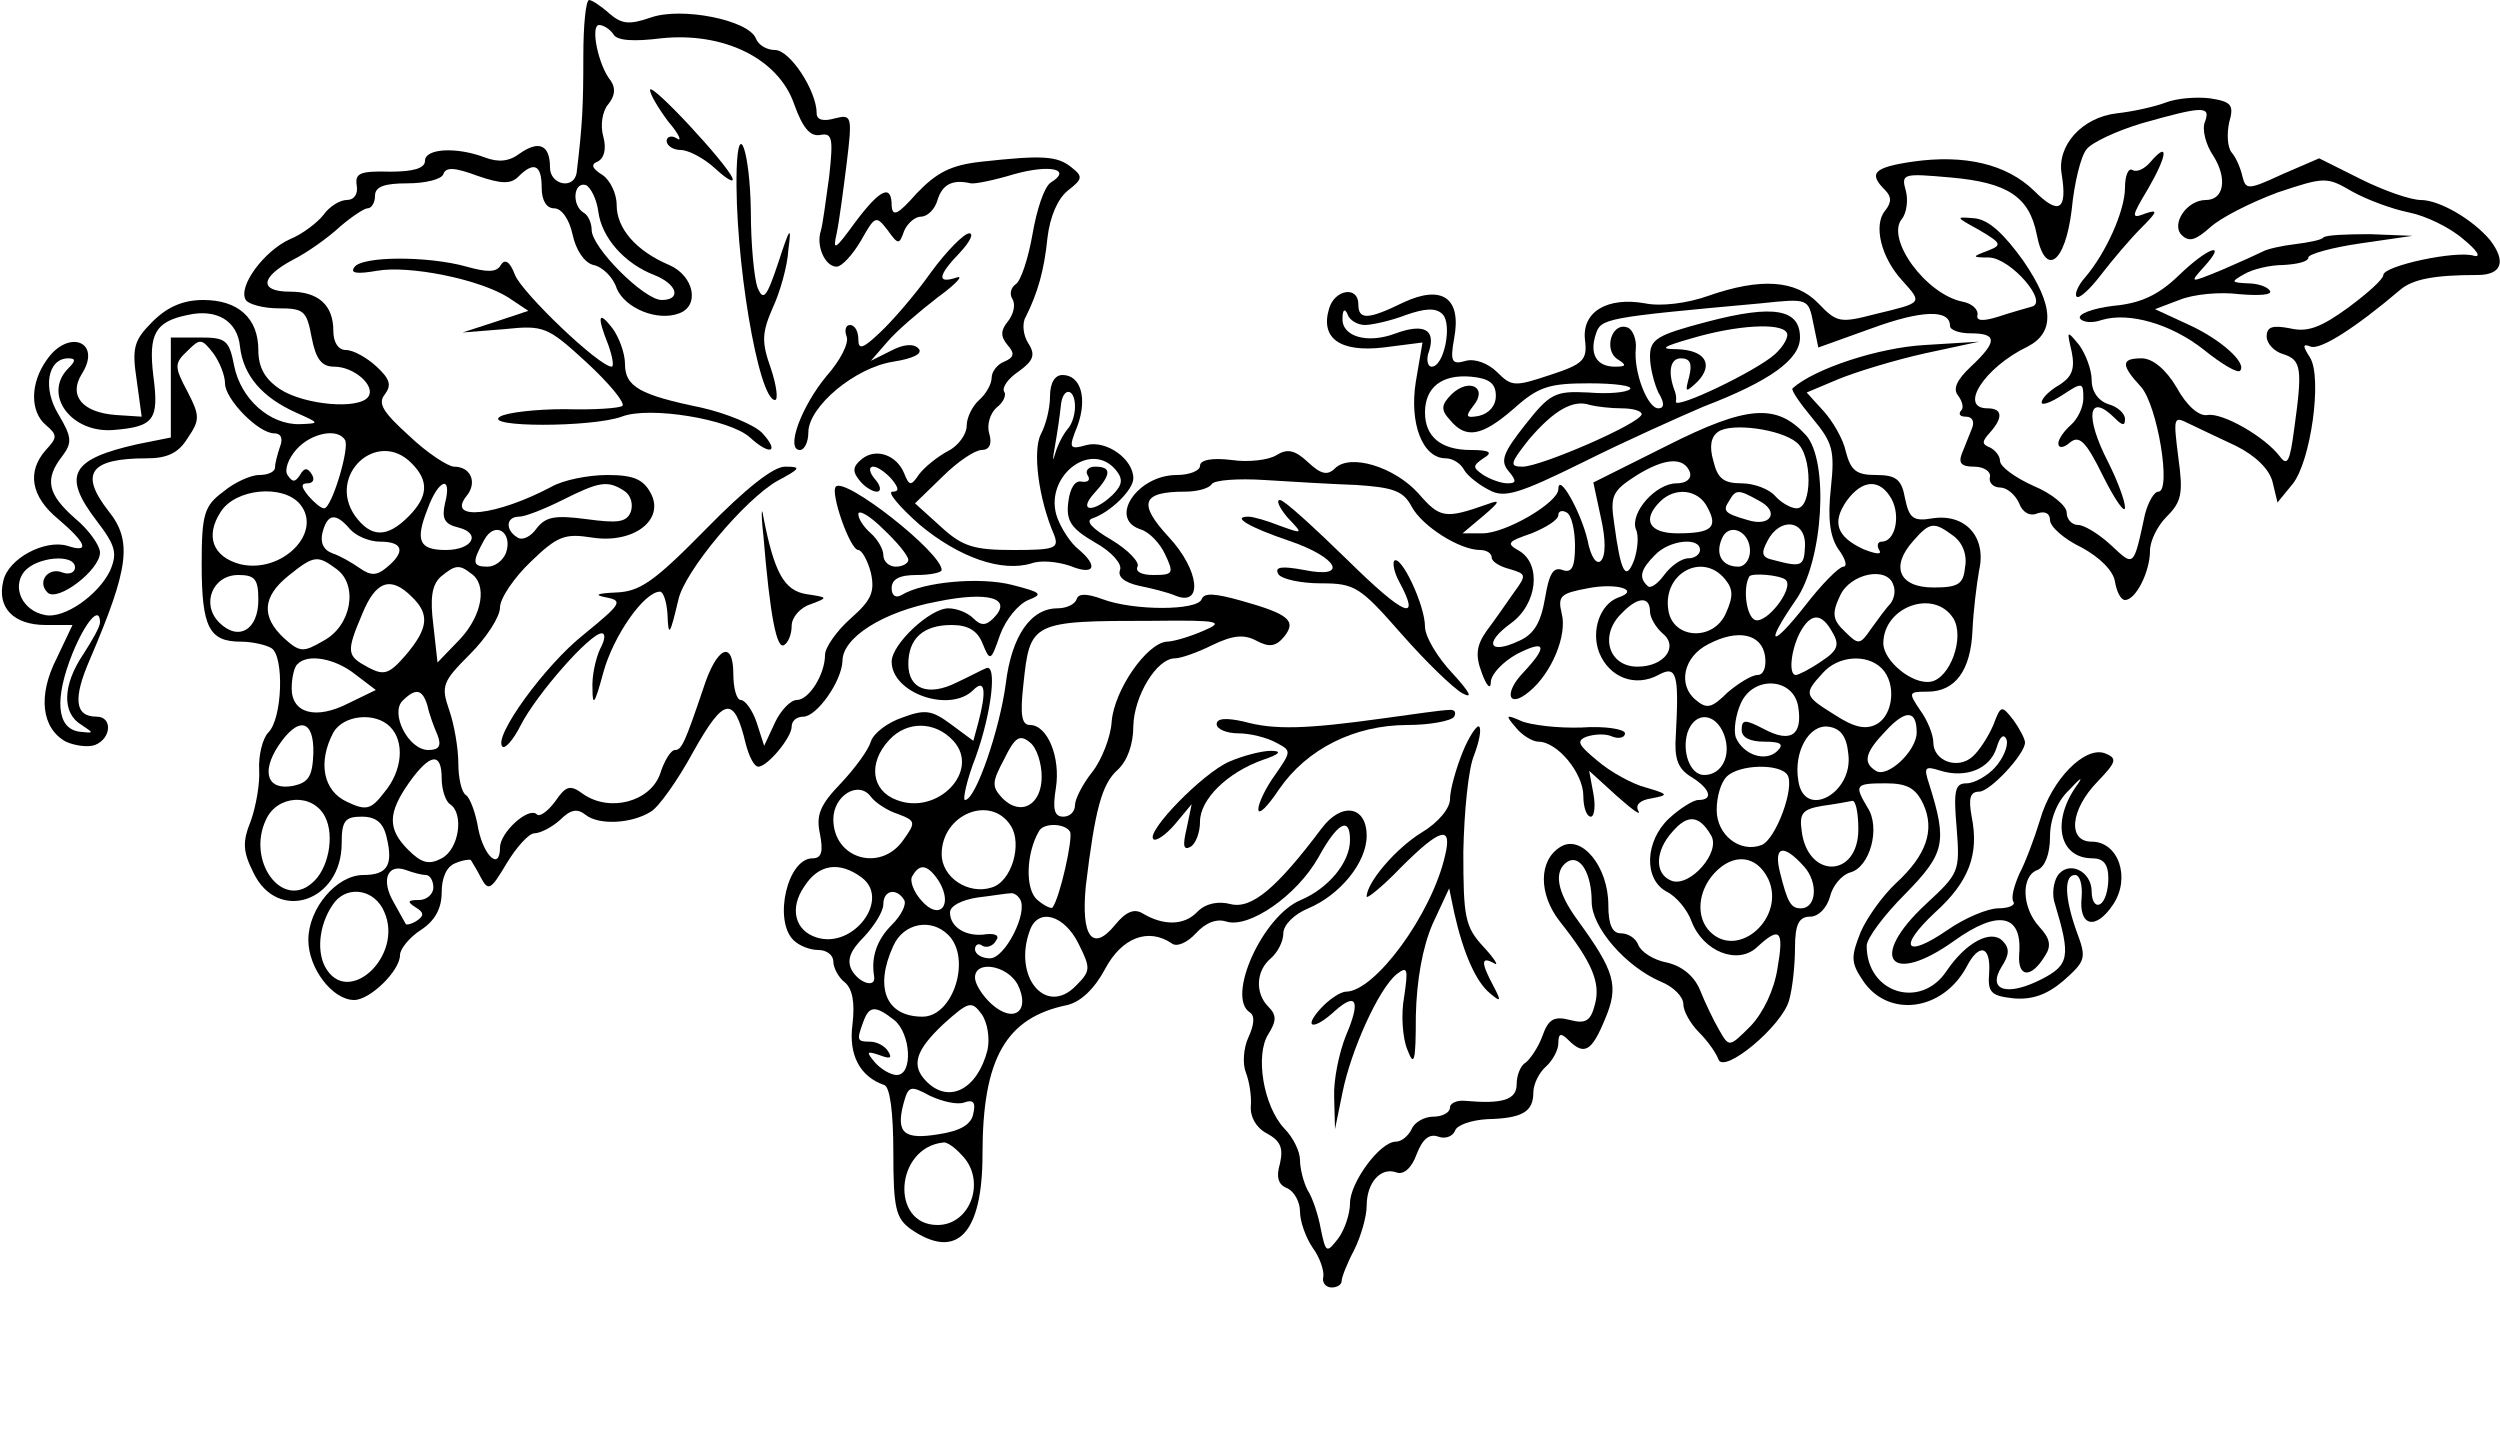 <?xml version="1.0" standalone="no"?>
<!DOCTYPE svg PUBLIC "-//W3C//DTD SVG 20010904//EN"
 "http://www.w3.org/TR/2001/REC-SVG-20010904/DTD/svg10.dtd">
<svg version="1.0" xmlns="http://www.w3.org/2000/svg"
 width="300pt" height="174pt" viewBox="0 0 300 174"
 preserveAspectRatio="xMidYMid meet">
<g transform="translate(0,174) scale(0.1,-0.1)"
fill="#000000" stroke="none">
<path d="M700 1673 c0 -60 -1 -82 -8 -140 -3 -21 -32 -15 -32 6 0 27 -13 33
-36 17 -13 -10 -26 -11 -42 -5 -34 13 -72 11 -72 -4 0 -9 -14 -13 -42 -13 -36
1 -42 -2 -40 -16 2 -11 -3 -18 -12 -18 -8 0 -21 -8 -28 -18 -7 -9 -25 -23 -40
-29 -31 -14 -63 -57 -53 -73 3 -5 21 -10 39 -10 31 0 34 -3 40 -35 5 -26 12
-35 27 -35 24 0 50 -23 41 -36 -11 -16 -77 -10 -106 9 -18 12 -26 26 -26 47 0
38 -24 60 -66 60 -24 0 -43 -8 -61 -26 -22 -22 -25 -31 -19 -70 l6 -44 -31 2
c-40 3 -57 23 -41 49 25 39 -16 55 -42 17 -20 -28 -20 -62 -1 -78 14 -12 14
-15 0 -30 -23 -26 -18 -56 15 -83 34 -29 38 -41 11 -32 -27 8 -71 -15 -77 -42
-8 -32 12 -53 51 -53 l32 0 -19 -40 c-23 -45 -18 -84 11 -100 11 -5 27 -7 35
-4 20 8 21 34 2 34 -26 0 -29 21 -8 69 47 110 51 142 22 178 -35 45 -22 63 46
63 24 0 38 6 49 24 15 22 15 27 0 56 -16 30 -16 34 0 49 15 15 17 15 31 -3 8
-11 14 -27 14 -36 0 -19 40 -60 59 -60 8 0 11 -6 7 -16 -3 -9 -6 -20 -6 -25 0
-5 -8 -9 -19 -9 -10 0 -30 -9 -43 -20 -23 -17 -26 -27 -26 -87 0 -76 9 -93 47
-93 14 0 31 -4 37 -8 15 -10 13 -84 -4 -101 -7 -7 -12 -28 -11 -45 1 -17 -4
-44 -10 -61 -10 -25 -10 -36 3 -62 29 -61 106 -35 106 35 0 27 4 32 24 32 17
0 26 -7 30 -25 8 -33 1 -45 -28 -45 -32 0 -66 -40 -66 -78 0 -34 29 -72 55
-72 19 0 55 35 55 54 0 7 11 21 25 30 17 11 25 26 25 45 0 18 6 31 16 35 9 4
18 5 19 4 1 -2 7 -11 12 -21 9 -17 12 -15 31 17 12 20 27 36 33 36 7 0 21 7
31 16 13 13 21 14 31 6 15 -12 54 -11 78 4 9 5 32 37 51 72 37 66 49 68 63 9
4 -15 10 -27 15 -27 11 0 40 35 40 48 0 7 6 12 14 12 16 0 46 42 47 67 0 28
49 59 113 71 63 13 92 4 68 -20 -9 -9 -15 -9 -24 0 -7 7 -20 12 -30 12 -22 0
-68 -43 -68 -64 0 -38 70 -62 98 -34 14 14 16 -1 6 -39 l-6 -22 -27 20 c-23
17 -31 18 -58 8 -18 -6 -35 -19 -38 -29 -3 -10 -19 -32 -36 -50 -25 -26 -30
-38 -25 -61 4 -21 2 -29 -9 -29 -30 0 -47 -74 -23 -98 7 -7 20 -12 30 -12 10
0 18 -6 18 -14 0 -7 6 -19 14 -25 9 -8 12 -24 9 -50 -5 -37 9 -63 38 -73 7 -2
11 -33 11 -81 0 -67 3 -79 21 -92 55 -38 86 -6 86 90 0 115 28 164 102 179 16
4 32 19 45 43 20 38 52 50 80 31 6 -5 19 1 29 12 12 13 25 18 37 14 27 -8 84
31 110 77 23 42 38 50 38 21 0 -27 -26 -58 -59 -72 -46 -19 -90 -117 -61 -135
6 -4 5 -15 -2 -30 -6 -13 -7 -32 -3 -42 4 -10 7 -28 6 -40 -1 -13 6 -26 19
-33 17 -9 20 -18 16 -36 -5 -17 -2 -26 9 -30 8 -4 15 -16 15 -28 0 -12 7 -31
15 -43 9 -12 14 -28 13 -35 -2 -7 3 -13 10 -13 6 0 12 3 12 8 0 4 6 20 15 37
8 16 15 40 15 53 0 28 17 47 36 40 8 -3 18 5 24 22 7 18 15 25 26 21 8 -3 17
0 20 7 2 7 20 13 39 14 42 1 55 9 55 32 0 10 7 24 15 31 8 7 15 20 15 28 0 12
3 13 12 4 19 -19 28 -14 44 25 17 40 12 57 -33 119 -25 34 -29 59 -12 70 15 9
29 -14 29 -48 0 -31 41 -78 83 -96 15 -6 27 -18 27 -27 0 -8 8 -23 19 -34 10
-10 20 -24 23 -32 6 -19 77 40 85 71 4 14 7 42 7 63 0 28 5 37 18 37 10 0 20
10 24 24 3 13 14 26 24 29 24 6 37 54 21 78 -16 27 -15 29 22 29 26 0 36 -6
45 -25 14 -31 4 -61 -33 -95 -15 -14 -34 -40 -42 -58 -12 -30 -12 -37 2 -58
30 -46 96 -38 125 16 15 29 29 25 27 -7 -2 -24 2 -28 29 -31 22 -2 40 4 60 21
27 24 28 27 16 59 -15 42 -15 68 -2 68 6 0 9 -12 8 -26 -4 -36 17 -41 38 -9
21 32 6 75 -26 75 -29 0 -26 38 7 72 23 24 24 28 9 34 -24 9 -64 -31 -78 -80
-7 -23 -18 -52 -25 -65 -6 -14 -10 -28 -7 -33 3 -4 -5 -8 -18 -8 -13 0 -41
-12 -61 -26 -51 -35 -60 -21 -15 21 41 37 53 70 44 115 -4 22 -2 30 9 30 13 0
55 45 55 59 0 4 -6 16 -14 27 -14 18 -15 18 -24 -6 -6 -14 -17 -31 -25 -38
-18 -16 -47 -5 -47 17 0 9 -7 27 -16 39 -14 21 -14 22 9 22 33 0 52 25 54 74
1 23 5 55 8 72 9 40 -17 68 -56 62 -23 -4 -28 0 -33 24 -4 23 -11 28 -35 28
-23 0 -30 5 -36 28 -3 15 -16 37 -27 49 l-20 22 38 16 c22 9 68 23 104 31 l65
14 -65 -4 c-55 -3 -132 -28 -159 -52 -2 -2 9 -18 24 -36 24 -29 27 -38 22 -84
-4 -37 -1 -58 9 -73 9 -12 11 -21 6 -21 -5 0 -26 -21 -46 -47 -41 -52 -49 -48
-11 7 33 47 40 167 12 198 -35 38 -70 36 -167 -13 l-88 -44 9 -42 c6 -26 6
-46 0 -52 -5 -5 -12 4 -16 25 -8 34 -35 82 -35 61 0 -16 -63 -53 -91 -53 l-24
0 25 21 c20 17 21 20 5 14 -51 -18 -57 -17 -83 13 -29 32 -82 48 -100 30 -9
-9 -17 -7 -32 7 -16 15 -25 17 -38 9 -9 -6 -34 -9 -54 -6 -24 3 -38 0 -38 -7
0 -6 -13 -11 -28 -11 -47 0 -82 -52 -44 -65 11 -3 24 -17 30 -30 11 -23 10
-25 -14 -25 -14 0 -22 4 -19 10 3 5 -11 20 -31 32 -24 14 -32 23 -23 26 21 7
49 34 49 48 0 23 -32 46 -56 40 -21 -6 -22 -4 -11 23 12 33 4 61 -18 61 -9 0
-15 -9 -15 -26 0 -14 -5 -34 -11 -45 -10 -20 -3 -77 16 -121 6 -16 1 -18 -49
-18 -47 0 -61 4 -87 28 l-31 28 33 32 c18 18 39 32 47 32 9 0 13 7 9 20 -3 10
1 24 9 31 8 6 12 15 9 19 -3 5 5 16 17 24 18 13 21 20 12 34 -6 9 -8 24 -3 32
14 28 22 55 26 95 3 25 12 46 24 56 18 14 19 17 5 28 -17 14 -35 15 -108 7
-37 -4 -54 -13 -78 -38 -22 -25 -29 -29 -30 -15 0 27 -14 20 -44 -20 -24 -33
-27 -35 -22 -13 3 14 8 52 12 84 7 57 6 59 -14 54 -14 -4 -22 -2 -22 6 0 27
-32 76 -50 76 -10 0 -20 6 -23 14 -9 22 -89 38 -126 25 -26 -9 -35 -8 -50 5
-10 9 -21 16 -24 16 -4 0 -7 -30 -7 -67z m36 26 c4 -8 25 -9 57 -5 75 8 141
-24 160 -79 10 -28 19 -39 31 -37 15 3 16 -4 11 -50 -4 -29 -8 -59 -10 -65 -6
-18 5 -43 19 -43 6 0 19 14 29 31 17 30 18 31 32 13 13 -18 14 -18 20 -1 4 9
13 17 20 17 8 0 17 9 20 20 6 19 18 25 40 20 5 -1 29 4 52 11 43 12 70 6 44
-10 -8 -5 -17 -33 -22 -62 -5 -29 -14 -56 -20 -60 -6 -4 -8 -12 -4 -18 4 -7 1
-18 -5 -26 -9 -11 -10 -18 -1 -29 9 -10 8 -15 -4 -20 -8 -3 -15 -12 -15 -19 0
-8 -7 -20 -15 -27 -8 -7 -15 -21 -15 -31 0 -10 -10 -24 -22 -30 -13 -7 -28
-19 -35 -28 -10 -15 -12 -14 -18 1 -9 22 -34 31 -51 17 -11 -9 -11 -15 -3 -25
6 -8 16 -14 21 -14 6 0 5 7 -2 15 -7 8 -8 15 -2 15 5 0 15 -7 22 -15 9 -11 9
-15 1 -15 -7 0 8 -18 33 -40 47 -39 98 -57 134 -46 11 4 31 2 46 -3 29 -12 35
-1 10 20 -9 7 -20 24 -25 37 -18 48 39 95 70 58 9 -11 8 -18 -4 -30 -23 -22
-42 -20 -22 2 21 23 21 32 1 32 -8 0 -12 -5 -9 -10 4 -6 1 -9 -7 -8 -8 2 -14
-8 -16 -24 -3 -23 3 -32 32 -49 20 -11 33 -26 30 -33 -3 -8 5 -15 23 -19 15
-3 35 -8 44 -12 33 -13 28 31 -8 70 -38 41 -33 55 19 55 15 0 29 4 32 9 3 5
32 7 63 5 32 -2 82 -5 111 -6 44 -3 56 -7 66 -26 13 -24 58 -52 82 -52 8 0 14
-4 14 -9 0 -5 10 -11 22 -14 20 -6 20 -7 4 -29 -9 -13 -23 -33 -32 -45 -12
-17 -14 -29 -6 -50 6 -17 11 -21 11 -11 1 10 15 24 31 33 35 18 38 10 8 -22
-24 -25 -18 -44 7 -23 27 22 46 68 39 94 -5 21 -1 24 31 30 35 7 64 -2 37 -11
-22 -8 -33 -40 -23 -66 12 -30 43 -42 71 -27 22 12 25 2 21 -72 -2 -28 2 -40
18 -50 23 -14 28 -28 9 -28 -6 0 -22 -10 -35 -22 -29 -27 -31 -73 -3 -88 12
-6 25 -22 30 -36 14 -36 55 -52 78 -31 28 26 33 21 25 -25 -4 -26 -17 -53 -32
-69 -26 -26 -26 -26 -38 -5 -7 12 -17 33 -23 48 -7 17 -22 29 -40 33 -16 3
-31 13 -34 21 -3 8 -12 14 -21 14 -10 0 -15 10 -15 34 0 46 -32 85 -57 70 -27
-16 -27 -57 -1 -90 38 -48 49 -73 42 -99 -5 -20 -11 -24 -30 -19 -19 5 -26 1
-33 -19 -5 -14 -15 -28 -20 -32 -6 -3 -11 -15 -11 -26 0 -19 -17 -24 -62 -20
-10 1 -18 -3 -18 -8 0 -6 -9 -11 -20 -11 -11 0 -23 -7 -26 -15 -4 -8 -12 -15
-19 -15 -19 0 -55 -49 -55 -74 0 -12 -6 -31 -14 -42 -14 -18 -15 -18 -21 11
-3 17 -10 38 -16 47 -5 10 -9 26 -9 36 0 10 -8 27 -19 38 -25 27 -35 88 -19
113 10 16 10 23 0 33 -16 16 -15 43 3 58 8 7 15 20 15 30 0 10 13 23 30 30 38
16 70 55 70 87 0 36 -30 41 -54 9 -54 -72 -84 -97 -109 -91 -15 4 -30 1 -40
-9 -16 -17 -41 -17 -66 -2 -10 6 -20 2 -33 -14 -27 -33 -41 -14 -35 47 11 91
19 122 38 139 12 11 19 31 19 53 1 36 28 81 50 81 7 0 27 7 45 16 25 12 38 13
53 5 15 -8 23 -7 33 5 15 19 6 27 -51 43 -32 9 -45 10 -48 2 -5 -14 -82 -14
-119 0 -19 7 -29 7 -31 0 -2 -6 -12 -11 -23 -11 -32 0 -55 -33 -62 -90 -7 -54
-36 -140 -49 -140 -3 0 2 24 13 52 19 53 26 113 12 106 -5 -2 -20 -10 -35 -17
-34 -17 -58 -8 -58 22 0 31 18 47 52 47 20 0 31 -7 37 -22 9 -22 10 -22 21 10
7 19 22 37 34 42 18 7 16 9 -19 18 -38 10 -107 4 -133 -12 -7 -4 -12 -1 -12 8
0 11 9 16 30 16 17 0 30 3 30 6 0 21 -116 112 -127 100 -7 -7 17 -76 27 -76 4
0 11 -12 15 -27 5 -23 1 -33 -24 -55 -17 -15 -31 -35 -31 -44 0 -23 -19 -54
-34 -54 -7 0 -19 -12 -26 -27 l-13 -28 -9 28 c-5 15 -14 27 -19 27 -5 0 -9 14
-9 31 0 42 -20 33 -36 -17 -22 -65 -26 -74 -34 -74 -5 0 -13 -13 -18 -29 -12
-33 -60 -46 -92 -24 -16 12 -21 10 -34 -9 -9 -12 -19 -19 -22 -15 -10 9 -44
-22 -44 -40 0 -28 -19 -11 -26 22 -3 19 -10 38 -15 41 -5 3 -9 20 -9 38 0 18
-5 47 -11 64 -10 29 -8 34 25 67 20 20 36 45 36 56 0 11 17 36 37 55 32 31 41
34 73 29 50 -8 88 21 71 53 -9 17 -21 22 -52 22 -23 0 -53 -6 -67 -14 -66 -35
-127 -42 -102 -11 13 16 5 35 -15 35 -7 0 -32 16 -54 37 -32 29 -38 39 -29 50
8 11 6 18 -10 33 -12 11 -28 20 -37 20 -9 0 -15 9 -15 23 0 31 -18 47 -52 47
-37 0 -36 17 3 38 18 9 43 27 57 40 14 12 29 22 33 22 5 0 9 7 9 15 0 11 11
15 39 15 22 0 41 5 43 11 3 9 14 8 41 -2 29 -10 40 -10 49 -1 19 19 28 14 28
-13 0 -16 6 -25 15 -25 9 0 18 -13 22 -31 4 -19 14 -34 25 -37 11 -2 24 -15
28 -28 10 -24 49 -40 75 -30 25 9 18 45 -12 58 -40 17 -63 44 -63 72 0 14 -8
30 -17 36 -13 8 -14 13 -6 16 8 4 11 15 7 30 -4 14 -1 31 6 39 8 10 9 19 3 28
-15 18 -25 67 -14 67 5 0 13 -5 17 -11z m-18 -213 c4 -31 31 -62 67 -76 28
-11 33 -30 9 -30 -21 0 -84 63 -84 84 0 8 -4 18 -10 21 -14 9 -12 37 3 33 6
-3 13 -17 15 -32z m-430 -162 c4 -35 27 -61 67 -79 29 -13 29 -13 5 -14 -36
-1 -71 30 -79 70 -6 31 -10 34 -41 34 l-35 0 0 -60 0 -60 -40 -8 c-80 -18 -91
-37 -49 -92 23 -30 25 -39 16 -60 -14 -29 -55 -58 -78 -53 -27 5 -40 33 -25
52 15 18 61 22 61 5 0 -6 -7 -9 -15 -6 -17 7 -31 -11 -18 -24 12 -12 63 27 63
48 0 8 -13 27 -30 41 -33 29 -37 47 -15 75 12 16 11 23 -5 50 -19 31 -13 67
12 67 9 0 9 -3 0 -12 -31 -31 3 -78 54 -74 49 4 55 12 48 65 -6 50 2 65 41 73
35 8 60 -7 63 -38z m1002 -72 c0 -10 -4 -22 -9 -27 -5 -6 -12 -19 -15 -30 -3
-11 -3 -6 0 10 3 17 6 38 7 48 2 23 17 22 17 -1z m866 -43 c19 -15 19 -79 0
-79 -7 0 -19 7 -26 15 -7 8 -25 15 -40 15 -22 0 -29 6 -34 27 -5 17 -3 29 6
35 16 11 75 3 94 -13z m-1742 3 c6 -9 -16 -82 -25 -82 -4 0 -12 7 -19 15 -9
11 -9 15 -1 15 7 0 9 5 5 11 -5 8 -9 8 -14 -1 -6 -9 -9 -9 -15 0 -4 6 1 20 11
31 17 19 49 26 58 11z m80 -28 c21 -21 20 -40 -4 -64 -26 -26 -45 -25 -64 1
-34 49 27 105 68 63z m1534 -11 c2 -8 -5 -13 -16 -13 -25 0 -56 -35 -49 -55 4
-8 2 -25 -2 -37 -10 -26 -16 -16 -24 44 -5 33 -2 39 26 57 35 22 58 23 65 4z
m-1494 -37 c-4 -18 -1 -25 16 -29 28 -7 17 -27 -15 -27 -32 0 -37 11 -22 49
13 36 30 42 21 7z m215 15 c8 -5 11 -16 8 -25 -5 -13 -16 -14 -53 -9 -38 5
-49 3 -60 -11 -7 -10 -17 -15 -23 -11 -15 9 -14 25 2 25 7 0 30 9 52 20 44 22
54 24 74 11z m1521 -10 c11 -21 4 -51 -12 -51 -5 0 -6 -5 -3 -10 4 -6 -4 -5
-19 1 -32 15 -38 32 -20 58 19 26 40 27 54 2z m-1910 -6 c28 -34 -22 -84 -72
-72 -33 9 -42 34 -23 63 18 28 75 33 95 9z m1689 -4 c13 -24 5 -31 -36 -31
-34 0 -43 16 -21 38 18 18 46 15 57 -7z m62 8 c25 -13 14 -32 -14 -23 -28 8
-30 11 -22 23 8 14 11 14 36 0z m-1021 -71 c0 -4 -7 -8 -15 -8 -8 0 -15 6 -15
14 0 7 -7 19 -15 26 -8 7 -15 17 -15 23 0 6 14 -2 30 -18 17 -16 30 -32 30
-37z m800 17 c0 -26 -4 -33 -15 -29 -11 4 -16 -4 -21 -34 -5 -29 -13 -43 -31
-51 -36 -17 -43 -3 -10 21 32 23 37 71 10 87 -16 9 -14 11 15 21 17 7 32 16
32 22 0 5 5 6 10 3 6 -3 10 -22 10 -40z m-1470 20 c7 -8 23 -15 36 -15 28 0
31 -12 8 -31 -12 -10 -19 -10 -32 -1 -10 7 -24 15 -33 18 -11 4 -15 13 -12 25
6 23 16 24 33 4z m187 -29 c-4 -9 -13 -16 -22 -16 -18 0 -19 5 -4 32 13 24 35
9 26 -16z m1493 3 c0 -10 -6 -19 -14 -19 -19 0 -28 14 -20 33 8 21 34 10 34
-14z m66 6 c-1 -25 -4 -26 -38 -17 -14 3 -15 8 -7 23 15 29 46 25 45 -6z m178
12 c11 -8 17 -23 14 -38 -2 -20 -8 -24 -38 -24 -41 0 -52 25 -24 56 20 23 25
23 48 6z m-304 -17 c0 -5 -6 -10 -14 -10 -8 0 -21 -9 -29 -20 -8 -11 -17 -17
-20 -13 -11 10 -8 20 9 37 17 18 54 22 54 6z m-1636 -23 c26 -19 18 -68 -16
-86 -24 -14 -28 -14 -47 3 -28 26 -26 50 5 75 31 25 35 25 58 8z m161 -5 c20
-13 14 -50 -13 -79 l-27 -28 -5 45 c-4 32 -2 48 9 58 17 14 22 15 36 4z m1505
-7 c10 -12 10 -21 1 -41 -15 -34 -64 -31 -69 4 -7 44 41 70 68 37z m-1760 -25
c0 -36 -24 -50 -47 -27 -22 22 -8 57 23 57 20 0 24 -5 24 -30z m1833 24 c10
-10 -23 -53 -37 -48 -10 4 -15 37 -7 52 2 5 38 2 44 -4z m129 -6 c3 -7 1 -17
-4 -23 -5 -5 -15 -19 -23 -30 -13 -19 -15 -19 -31 -3 -15 14 -16 22 -6 43 12
27 57 36 64 13z m-1778 -14 c22 -21 20 -38 -7 -70 -20 -23 -26 -25 -45 -15
-26 14 -27 18 -7 65 16 39 34 45 59 20z m1486 -18 c0 -7 7 -19 15 -26 20 -16
2 -40 -30 -40 -35 0 -46 38 -19 64 19 20 34 21 34 2z m364 -8 c14 -23 -4 -72
-27 -76 -22 -4 -57 25 -57 46 0 44 61 66 84 30z m-2224 -5 c0 -5 -9 -21 -20
-38 -25 -37 -26 -71 -2 -85 15 -10 15 -10 -3 -8 -27 4 -30 39 -8 94 16 39 33
58 33 37z m1324 -10 c-16 -7 -36 -13 -44 -13 -24 -2 -63 -58 -66 -96 -1 -18
-12 -46 -23 -60 -12 -15 -21 -33 -21 -40 0 -8 -6 -14 -14 -14 -11 0 -13 9 -9
34 6 37 -10 76 -31 76 -10 0 -12 12 -8 48 8 76 9 77 156 77 80 1 86 -1 60 -12z
m755 -2 c9 -15 6 -22 -14 -35 -13 -9 -27 -16 -30 -16 -9 0 -6 30 5 51 13 24
26 24 39 0z m-81 -28 c2 -14 -2 -23 -9 -23 -7 0 -23 -10 -36 -21 -19 -19 -25
-20 -38 -9 -22 18 -15 52 15 67 36 19 64 12 68 -14z m-1692 -22 l25 -19 -33
-16 c-39 -20 -68 -12 -68 18 0 12 3 26 7 29 12 13 45 7 69 -12z m1832 7 c18
-18 14 -56 -6 -67 -13 -7 -27 -4 -50 11 -37 23 -38 25 -15 50 18 21 53 24 71
6z m-100 -47 c5 -33 -9 -43 -41 -26 -23 12 -27 12 -27 -1 0 -9 10 -14 27 -14
20 0 24 -3 16 -11 -14 -14 -41 -5 -50 16 -3 9 0 28 6 41 15 34 64 31 69 -5z
m-1645 2 c2 -10 8 -26 12 -35 5 -13 2 -18 -11 -18 -24 0 -46 44 -31 59 16 16
24 14 30 -6z m1787 -32 c0 -22 -35 -55 -49 -46 -16 10 -13 22 12 48 24 26 37
25 37 -2z m-1832 7 c18 -18 15 -53 -7 -79 -16 -21 -22 -22 -45 -11 -28 13 -35
47 -16 83 12 21 50 25 68 7z m1601 -10 c9 -25 -3 -48 -24 -48 -17 0 -27 28
-20 51 9 26 34 24 44 -3z m-1693 -22 c-1 -28 -6 -35 -24 -39 -31 -6 -39 16
-18 48 24 36 43 32 42 -9z m768 15 c33 -36 -19 -90 -68 -71 -30 11 -35 44 -9
72 21 23 55 23 77 -1z m1074 -16 c6 -47 -53 -79 -60 -32 -6 35 13 68 36 65 15
-2 22 -12 24 -33z m-968 -27 c0 -34 -25 -48 -47 -26 -13 14 -13 19 2 47 13 27
19 30 31 20 8 -6 14 -25 14 -41z m1144 11 c-9 -10 -25 -19 -34 -19 -14 0 -16
-8 -12 -54 4 -52 3 -54 -37 -91 -70 -65 -43 -99 34 -44 53 38 82 32 78 -16 -2
-28 14 -30 31 -2 8 12 6 21 -7 35 -21 23 -22 61 -2 68 9 4 15 19 15 40 0 20 8
42 23 56 12 13 17 17 11 8 -33 -44 -24 -90 17 -90 13 0 19 -7 19 -24 0 -14 -4
-28 -10 -31 -5 -3 -10 3 -10 15 0 25 -28 38 -41 19 -5 -8 -7 -23 -3 -34 19
-63 17 -73 -16 -90 -41 -21 -66 -14 -48 15 9 14 10 22 1 31 -14 14 -44 -2 -67
-36 -31 -47 -96 -27 -96 30 0 9 21 37 46 62 48 49 51 62 29 132 -7 21 -5 22
14 16 30 -9 59 2 67 28 4 14 9 17 12 9 2 -7 -4 -22 -14 -33z m-1864 -13 c0
-14 5 -28 10 -31 17 -11 11 -54 -10 -65 -15 -8 -24 -6 -40 10 -25 25 -25 44 1
81 25 35 39 37 39 5z m1615 4 c9 -15 -14 -77 -31 -84 -26 -10 -54 12 -54 42 0
16 5 33 12 40 15 15 64 16 73 2z m-1067 -47 c21 -8 21 -10 6 -31 -27 -39 -84
-23 -84 25 0 28 30 47 45 27 5 -7 20 -17 33 -21z m-688 -3 c12 -23 4 -64 -16
-80 -36 -31 -78 27 -55 76 13 30 56 33 71 4z m1840 -15 c0 -59 -61 -60 -68 -2
-3 21 1 26 25 30 15 2 31 5 36 6 4 0 7 -15 7 -34z m-1017 4 c14 -22 1 -67 -23
-74 -28 -9 -60 12 -60 40 0 48 59 72 83 34z m840 -11 c13 -20 -25 -63 -47 -55
-21 8 -20 36 1 59 18 21 32 20 46 -4z m-769 4 c4 -7 -12 -79 -21 -91 -1 -2
-10 2 -18 9 -15 12 -14 56 2 83 6 10 31 9 37 -1z m881 -42 c17 -19 15 -50 -4
-50 -12 0 -16 7 -25 43 -8 32 4 35 29 7z m-43 -15 c21 -46 -36 -97 -70 -63
-17 17 -15 48 5 70 23 25 51 22 65 -7z m-1611 5 c5 0 9 -7 9 -15 0 -8 -8 -15
-17 -15 -14 0 -15 -2 -4 -9 10 -6 10 -10 1 -16 -6 -4 -12 -5 -13 -4 -1 2 -8
14 -15 27 -15 26 -7 46 15 38 8 -3 19 -6 24 -6z m523 -3 c35 -26 -10 -86 -54
-72 -26 8 -33 35 -15 61 17 27 42 31 69 11z m93 -5 c17 -29 0 -47 -21 -23 -10
11 -15 25 -11 30 9 16 19 13 32 -7z m-666 -36 c24 -53 -44 -116 -71 -66 -11
21 -6 55 12 78 17 20 48 14 59 -12z m624 14 c3 -5 -3 -18 -15 -30 -18 -18 -25
-39 -21 -62 2 -14 -18 -8 -27 8 -6 12 -2 23 15 40 12 13 23 30 23 39 0 17 16
20 25 5z m139 1 c10 -16 -18 -71 -36 -71 -10 0 -18 5 -18 11 0 5 4 8 9 4 5 -3
13 0 16 6 5 6 0 9 -11 8 -24 -4 -44 8 -44 26 0 8 14 15 33 18 17 2 35 5 39 5
4 1 9 -2 12 -7z m70 -53 c15 -30 15 -33 -3 -51 -36 -37 -76 11 -55 67 10 27
41 18 58 -16z m-156 10 c28 -28 6 -98 -31 -98 -44 0 -58 35 -35 85 12 27 45
34 66 13z m83 -59 c16 -32 -4 -48 -31 -24 -11 10 -20 24 -20 32 0 21 38 15 51
-8z m-36 -79 c-12 -47 -46 -65 -73 -38 -19 19 -14 37 20 69 31 28 34 28 46 12
7 -10 10 -29 7 -43z m-112 36 c20 -16 23 -66 3 -66 -7 0 -19 7 -26 15 -11 13
-10 14 5 9 13 -5 16 -4 11 4 -4 7 -14 12 -22 12 -16 0 -16 2 -8 24 7 19 14 20
37 2z m84 -99 c11 4 14 0 11 -13 -2 -13 -15 -21 -41 -25 -42 -7 -52 1 -43 36
6 22 8 23 32 10 15 -7 33 -11 41 -8z m-3 -63 c30 -30 11 -84 -29 -84 -57 0
-51 93 7 99 4 1 14 -6 22 -15z"/>
<path d="M780 1632 c0 -5 10 -22 22 -38 13 -15 17 -25 10 -20 -6 4 -12 2 -12
-3 0 -6 8 -11 17 -11 9 0 28 -10 41 -22 14 -13 23 -18 21 -12 -6 17 -99 117
-99 106z"/>
<path d="M884 1537 c-3 -104 26 -277 46 -277 4 0 2 17 -5 38 -11 31 -11 42 2
72 9 19 18 51 19 70 4 30 2 28 -12 -15 -14 -42 -18 -47 -25 -30 -4 11 -8 52
-8 92 -1 70 -15 112 -17 50z"/>
<path d="M1117 1413 c-19 -27 -47 -59 -61 -72 -21 -20 -26 -21 -26 -8 0 9 -4
17 -10 17 -5 0 -7 -6 -4 -14 3 -8 -8 -29 -24 -47 -30 -36 -50 -89 -32 -89 5 0
10 9 10 21 0 31 56 78 102 85 25 4 36 10 30 16 -6 6 -18 5 -33 -3 l-24 -12 20
23 c11 13 38 36 60 53 22 16 32 27 23 24 -24 -8 -23 2 4 30 12 13 17 23 11 23
-6 0 -27 -21 -46 -47z"/>
<path d="M425 1419 c-5 -7 4 -8 27 -4 39 7 123 -10 158 -32 l24 -16 -39 -13
-40 -13 50 4 c48 5 52 3 99 -40 27 -25 46 -48 43 -52 -4 -3 -35 -5 -69 -4 -35
0 -70 -4 -78 -9 -21 -13 110 -13 146 0 33 13 130 -3 154 -25 24 -22 36 -18 15
5 -9 10 -43 24 -74 31 -73 15 -91 25 -91 52 0 13 -7 32 -15 43 -17 22 -19 15
-5 -20 5 -14 7 -26 4 -26 -15 0 -107 88 -116 110 -6 16 -12 20 -17 12 -5 -9
-16 -9 -41 -2 -46 13 -127 13 -135 -1z"/>
<path d="M847 1105 c-62 -63 -79 -75 -108 -76 -23 -1 -27 -3 -11 -6 20 -4 17
-8 -27 -44 -47 -37 -110 -124 -98 -135 3 -3 13 8 22 26 19 37 83 110 97 110 5
0 4 -8 -2 -19 -5 -11 -10 -32 -9 -48 0 -22 3 -17 13 20 12 44 49 97 68 97 4 0
8 -12 9 -27 1 -29 3 -25 13 17 7 34 80 121 119 143 28 15 29 17 9 17 -14 0
-47 -26 -95 -75z"/>
<path d="M916 1098 c8 -97 16 -138 25 -132 5 3 9 13 9 23 0 10 10 22 23 26 21
8 21 8 -5 12 -27 4 -39 26 -52 93 -2 14 -3 4 0 -22z"/>
<path d="M1545 1119 c19 -20 19 -20 -9 -10 -15 6 -32 11 -38 11 -21 0 2 -13
49 -29 59 -20 72 -46 18 -35 -27 5 -36 4 -31 -5 4 -6 27 -11 51 -11 41 0 47
-4 97 -61 29 -33 62 -65 73 -71 13 -7 9 1 -12 24 -18 19 -33 44 -33 56 0 26
-29 87 -37 79 -2 -3 0 -14 6 -25 27 -50 6 -41 -62 26 -40 39 -76 72 -81 72 -5
0 -1 -9 9 -21z"/>
<path d="M1660 878 c-93 -13 -131 -14 -167 -4 -22 5 -33 4 -33 -3 0 -6 12 -11
26 -11 14 0 34 -5 45 -11 19 -10 19 -10 -1 -39 -11 -15 -20 -34 -20 -41 0 -8
11 3 25 24 33 48 90 77 154 77 27 0 53 5 56 10 3 6 0 9 -7 8 -7 0 -42 -5 -78
-10z"/>
<path d="M1819 867 c7 -9 20 -17 27 -17 23 0 54 -38 54 -65 0 -14 4 -25 9 -25
4 0 6 12 3 28 l-5 27 33 -30 c18 -16 30 -25 26 -18 -4 7 2 13 16 15 21 4 20 5
-7 13 -16 4 -43 19 -58 32 -23 19 -26 24 -13 29 9 3 23 4 31 0 8 -3 15 -1 15
4 0 5 -24 9 -52 7 -29 -1 -62 3 -73 8 -18 8 -19 7 -6 -8z"/>
<path d="M1755 837 c-8 -20 -15 -45 -15 -56 0 -11 -14 -28 -34 -40 -31 -19
-66 -60 -66 -77 0 -3 19 12 41 35 48 48 62 51 53 14 -16 -70 -84 -163 -119
-163 -6 0 -20 -9 -30 -20 -22 -24 -9 -27 17 -3 26 23 31 12 13 -30 -8 -20 -15
-53 -14 -74 l1 -38 9 44 c10 50 43 124 65 142 13 10 14 7 9 -27 -4 -21 -2 -50
4 -64 8 -21 10 -14 10 41 1 43 8 82 20 110 l20 43 6 -29 c11 -49 26 -83 43
-97 13 -11 14 -10 4 9 -15 28 -15 36 1 27 6 -4 1 5 -13 20 -22 24 -24 35 -24
114 1 48 6 100 13 116 6 16 9 31 6 34 -2 3 -12 -11 -20 -31z"/>
<path d="M1475 826 c-32 -14 -100 -84 -91 -93 3 -3 15 5 26 18 l20 24 -6 -29
c-5 -21 -4 -27 5 -22 6 4 11 17 11 30 0 27 33 59 75 74 21 7 24 11 10 11 -11
0 -34 -6 -50 -13z"/>
<path d="M2599 1617 c-13 -5 -40 -11 -59 -13 -42 -5 -72 -39 -66 -73 7 -43 -3
-50 -33 -20 -33 32 -83 44 -146 35 -47 -7 -53 -14 -33 -34 8 -8 8 -15 0 -25
-14 -17 -5 -56 21 -84 24 -27 25 -26 -33 -40 -42 -11 -46 -10 -68 13 -27 28
-69 31 -132 9 -25 -9 -57 -13 -76 -9 -45 8 -76 -10 -72 -44 3 -24 -2 -29 -42
-42 -42 -14 -46 -14 -63 3 -11 11 -27 17 -38 14 -17 -5 -19 -1 -14 27 9 48
-14 65 -61 43 -43 -21 -54 -21 -54 -2 0 22 -28 18 -35 -5 -11 -36 13 -53 65
-47 l47 6 -8 -47 c-8 -50 8 -92 36 -92 8 0 18 -6 22 -14 4 -7 18 -18 30 -24
18 -10 35 -5 114 34 50 25 115 54 143 66 81 31 116 57 116 83 0 34 -31 40
-111 19 -61 -16 -69 -21 -69 -42 0 -13 5 -32 10 -43 8 -13 7 -19 0 -19 -13 0
-30 44 -27 72 1 11 -4 23 -10 25 -19 7 -29 -27 -12 -38 11 -7 11 -9 -3 -9 -22
0 -31 15 -23 39 6 19 11 20 198 37 57 6 57 6 63 -24 l6 -29 64 23 c60 22 94
23 94 3 0 -5 11 -9 25 -9 32 0 32 -10 0 -40 -17 -16 -22 -27 -15 -35 5 -7 7
-15 3 -18 -3 -4 -1 -7 6 -7 8 0 11 -6 7 -15 -3 -8 -9 -22 -12 -30 -4 -11 0
-15 15 -15 12 0 20 -6 19 -12 -2 -7 4 -13 12 -13 8 0 18 -8 23 -19 4 -11 13
-16 22 -12 9 3 15 0 15 -8 0 -8 17 -23 38 -33 22 -12 38 -28 40 -41 2 -12 7
-22 12 -22 13 0 30 34 30 59 0 12 9 30 20 41 18 18 20 28 14 71 -6 48 -6 50
12 41 10 -5 36 -17 57 -27 24 -12 40 -28 44 -43 l6 -25 18 22 c22 27 36 128
21 152 -9 14 -9 17 1 13 12 -4 54 23 107 68 15 13 41 18 93 18 29 0 35 16 15
42 -21 25 -61 48 -83 48 -12 0 -44 11 -72 25 l-50 25 -44 -19 c-41 -19 -44
-19 -48 -3 -2 9 -7 22 -13 29 -5 6 -6 22 -3 36 6 21 3 25 -23 29 -17 2 -40 0
-53 -5z m47 -23 c-4 -9 1 -28 10 -41 17 -27 13 -53 -9 -53 -23 0 -42 -29 -29
-42 9 -9 17 -6 34 9 13 12 49 30 81 42 57 19 59 19 90 1 18 -10 48 -21 68 -25
20 -4 49 -18 65 -32 16 -13 22 -22 13 -20 -21 7 -109 -12 -109 -23 0 -5 -19
-22 -42 -39 -33 -24 -49 -30 -70 -25 -21 4 -28 2 -28 -10 0 -8 9 -18 20 -21
22 -7 23 -18 13 -90 -5 -38 -8 -45 -17 -33 -18 24 -69 53 -87 50 -10 -2 -25
11 -37 33 -13 22 -29 35 -42 35 -25 0 -25 -8 -1 -34 20 -22 37 -126 21 -126
-5 0 -12 -12 -16 -27 -14 -65 -13 -63 -41 -37 -14 13 -32 24 -39 24 -8 0 -14
7 -14 15 0 8 -18 23 -40 32 -22 10 -40 23 -40 30 0 6 -6 13 -12 16 -10 4 -10
7 0 18 16 18 15 29 -3 29 -35 0 -4 49 48 74 33 17 32 49 -5 103 -23 32 -41 49
-58 51 -24 2 -24 2 5 -14 27 -16 28 -18 10 -25 -19 -7 -19 -8 2 -8 26 -1 72
-54 51 -59 -7 -2 -25 -7 -40 -12 -19 -6 -27 -5 -25 2 1 7 -7 14 -18 16 -44 9
-92 75 -73 99 6 7 8 23 5 34 -6 21 -3 21 54 16 68 -6 94 -23 103 -68 10 -52
34 -36 42 29 3 32 11 65 18 73 6 8 36 22 66 31 74 21 83 21 76 2z m-1008 -244
c8 0 31 5 49 12 23 8 36 9 44 1 12 -12 2 -63 -13 -63 -5 0 -7 9 -3 19 8 26 -7
33 -40 21 -34 -13 -65 -4 -64 18 0 11 3 12 6 5 2 -7 12 -13 21 -13z m506 -9
c3 -4 -3 -16 -14 -26 -22 -20 -120 -67 -119 -57 1 4 0 9 -1 12 -9 23 -6 40 7
40 11 0 14 -6 10 -22 -5 -19 -5 -20 10 -6 20 21 9 38 -25 39 -21 0 -17 3 18
13 54 16 107 19 114 7z m-349 -76 c0 -12 -8 -21 -20 -24 -16 -3 -17 -1 -7 12
18 22 -5 34 -26 14 -13 -13 -13 -19 -2 -31 19 -23 38 -20 77 14 29 26 42 30
90 30 31 0 53 -3 49 -7 -4 -4 -26 -6 -50 -4 -40 2 -46 -1 -76 -39 -26 -33 -30
-43 -20 -55 10 -12 10 -15 -1 -15 -8 0 -21 5 -29 10 -13 9 -13 11 0 20 12 7 8
10 -15 10 -36 0 -55 16 -55 45 0 30 20 46 55 43 22 -2 30 -8 30 -23z m151 -15
c13 0 24 -3 24 -7 -1 -11 -121 -63 -143 -63 -16 0 -15 4 8 33 30 35 53 48 73
41 8 -2 25 -4 38 -4z"/>
<path d="M2580 1545 c-7 -8 -16 -12 -21 -9 -5 3 -9 -7 -9 -21 0 -28 -23 -79
-48 -108 -8 -9 -13 -20 -10 -23 3 -3 16 9 29 26 13 17 35 43 48 56 20 20 21
23 6 18 -18 -7 -18 -5 3 30 23 40 25 58 2 31z"/>
<path d="M2788 1455 c-2 -3 -18 -6 -34 -8 -17 -2 -34 -6 -39 -9 -6 -3 -28 -13
-49 -22 -39 -16 -39 -16 -21 4 29 32 4 23 -31 -11 -24 -23 -45 -33 -78 -36
-25 -3 -43 -10 -40 -15 3 -5 15 -6 26 -2 33 10 84 -5 123 -36 21 -17 40 -28
43 -25 9 9 -23 38 -63 56 l-39 18 29 11 c17 7 49 10 72 7 24 -2 40 -1 37 4 -3
5 -15 9 -27 9 -20 1 -20 2 -4 11 10 6 31 11 47 11 17 1 30 4 30 9 0 4 28 12
63 17 l62 9 -51 2 c-28 0 -53 -1 -56 -4z"/>
<path d="M2486 1318 c4 -20 1 -30 -15 -40 -12 -7 -21 -16 -21 -21 0 -4 11 0
25 9 24 16 25 15 25 -4 0 -11 -7 -25 -15 -32 -8 -7 -15 -17 -15 -22 0 -6 6 -6
14 1 11 9 19 2 40 -41 14 -28 26 -45 26 -37 0 8 -9 32 -20 54 -29 56 -24 85 8
53 9 -9 12 -9 12 -1 0 7 -9 15 -20 18 -12 4 -20 15 -20 29 0 12 -7 31 -15 42
-15 18 -15 18 -9 -8z"/>
</g>
</svg>

